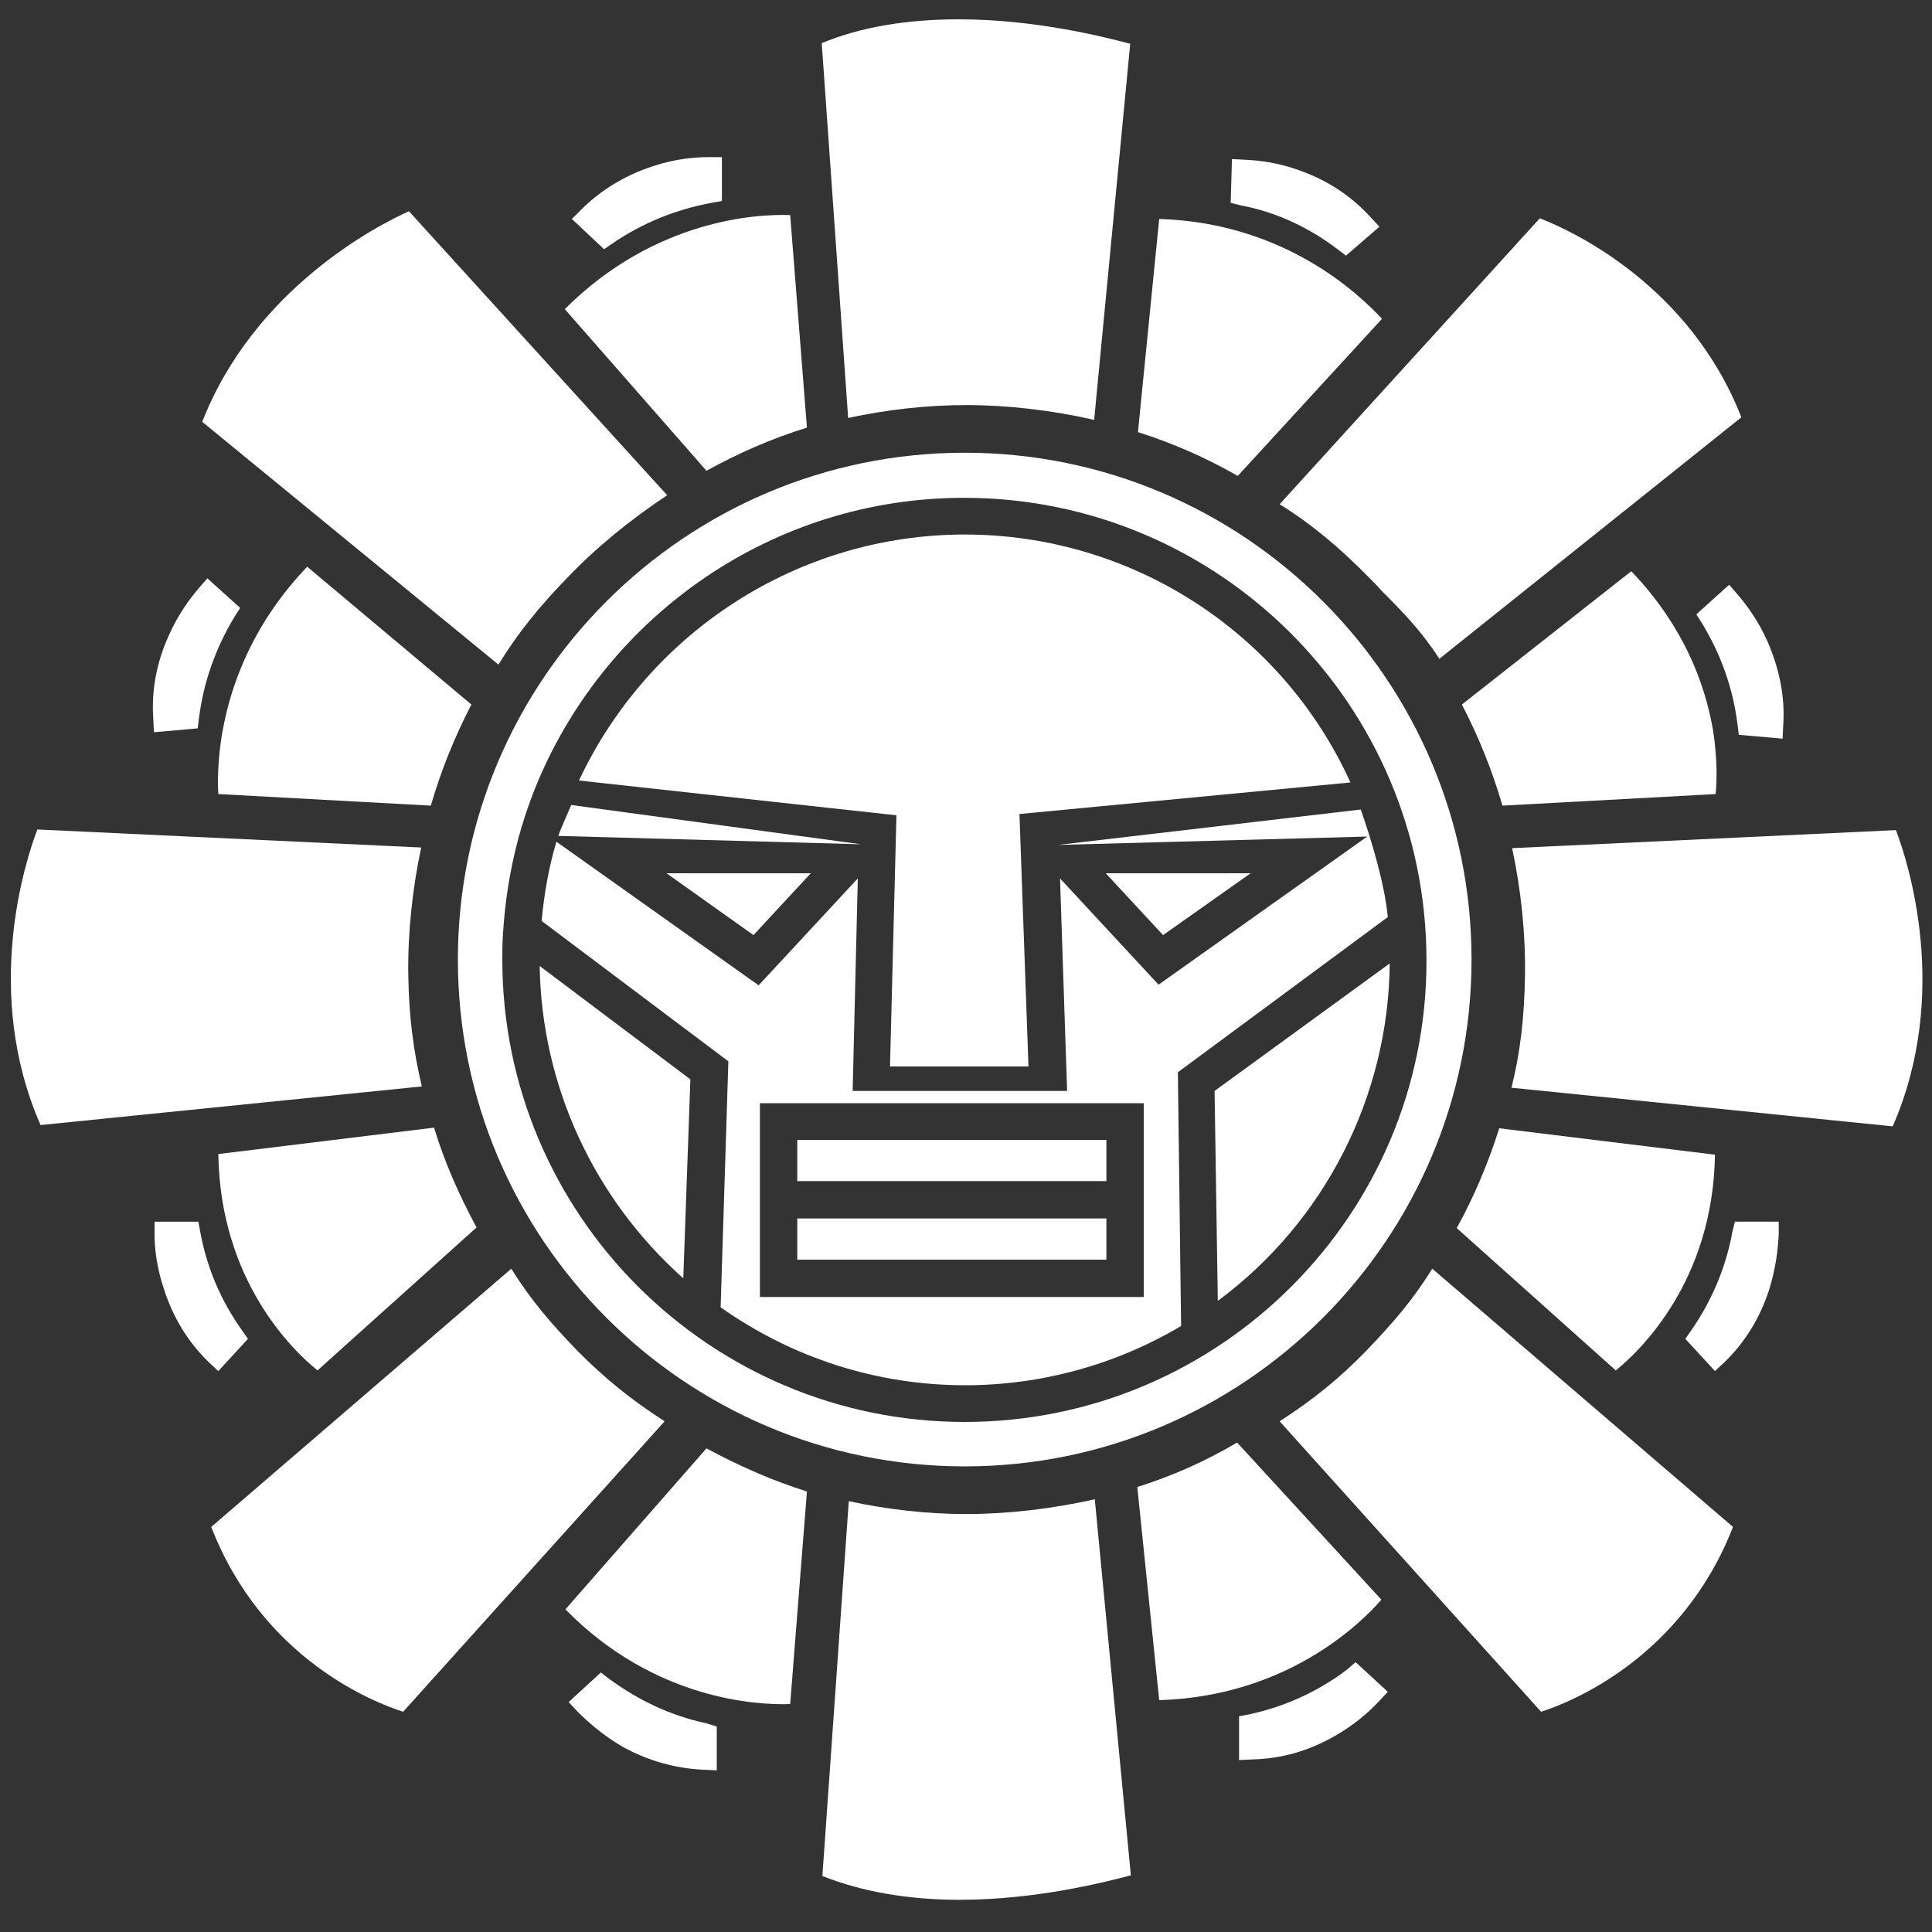 <?xml version="1.0" encoding="utf-8"?>
<!-- Generator: Adobe Illustrator 24.0.1, SVG Export Plug-In . SVG Version: 6.00 Build 0)  -->
<svg version="1.1" id="Layer_1" xmlns="http://www.w3.org/2000/svg" xmlns:xlink="http://www.w3.org/1999/xlink" x="0px" y="0px"
	 viewBox="0 0 300 300" style="enable-background:new 0 0 300 300;" xml:space="preserve">
<rect x="0" y="0" width="300" height="300" fill="#333333" stroke="none"/>
<style type="text/css">
	.st0{fill:#FFFFFF;}
</style>
<g>
	<g>
		<path class="st0" d="M149.8,70.3c-43.4,0-78.7,35.3-78.7,78.7s35.3,78.7,78.7,78.7s78.7-35.3,78.7-78.7S193.2,70.3,149.8,70.3z
			 M149.8,220.8c-39.6,0-71.8-32.2-71.8-71.8c0-1.3,0-2.6,0.1-3.9l0,0l0,0c0.5-8.4,2.3-16.3,5.4-23.7l0,0l0,0
			c10.9-25.9,36.5-44.1,66.2-44.1c39.6,0,71.8,32.2,71.8,71.8C221.6,188.6,189.4,220.8,149.8,220.8z"/>
	</g>
	<g>
		<path class="st0" d="M180,34l-3.3,33.1c5.4,1.7,10.6,4,15.5,6.8l22.4-24.4C211.2,45.9,199.7,34.6,180,34z"/>
		<path class="st0" d="M150.1,62.9c6.3,0,13.3,0.8,19.8,2.3l5.6-58.4C171.7,5.8,160.9,3,148.9,3c-8.1,0-15.3,1.2-21.3,3.7l4.1,58.2
			C137.8,63.6,143.9,62.9,150.1,62.9z"/>
		<path class="st0" d="M250.9,212.8c3.7-3,15.1-13.8,15.4-33.5l-33.5-4.1c-1.7,5.4-3.9,10.6-6.6,15.5L250.9,212.8z"/>
		<path class="st0" d="M109.7,73.1c4.9-2.7,10.1-5,15.6-6.7l-2.6-33c-5-0.2-21,0.6-35,14.6L109.7,73.1z"/>
		<path class="st0" d="M176.6,230.9L180,264c19.8-0.6,31.3-11.9,34.5-15.6l-22.4-24.4C187.2,226.9,182,229.2,176.6,230.9z"/>
		<path class="st0" d="M150.1,235.1c-6.1,0-12.3-0.7-18.3-2l-4.1,58.2c6,2.4,13.2,3.7,21.3,3.7c12,0,22.8-2.8,26.6-3.8l-5.6-58.4
			C163.4,234.3,156.4,235.1,150.1,235.1z"/>
		<path class="st0" d="M122.7,264.6l2.6-33c-5.4-1.7-10.6-4-15.6-6.7l-21.9,25C101.6,264,117.7,264.8,122.7,264.6z"/>
		<path class="st0" d="M294.4,128.9l-59.6,2.8c1.4,6.5,2.1,13.4,2,19.8c-0.1,6.4-0.7,11.8-2.1,17.4l59.2,6
			C302.9,154.3,296.3,133.9,294.4,128.9z"/>
		<path class="st0" d="M47.7,88c-13.7,14.3-14.1,30.4-13.8,35.3l33,1.8c1.6-5.5,3.7-10.7,6.3-15.7L47.7,88z"/>
		<path class="st0" d="M49.3,212.8L74,190.6c-2.7-5-5-10.2-6.6-15.5l-33.5,4.1C34.2,199,45.6,209.8,49.3,212.8z"/>
		<path class="st0" d="M63.4,151.4c-0.1-6.3,0.6-13.2,2-19.8l-59.6-2.8c-1.9,5-8.5,25.4,0.5,45.9l59.2-6
			C64.2,163.2,63.5,157.9,63.4,151.4z"/>
		<path class="st0" d="M212.8,89.9c0.6,0.6,1.2,1.2,1.7,1.8c3.5,3.5,6.3,6.4,9,10.6l46.9-37.5c-8.1-20.7-26.6-29.1-31.3-30.9
			l-40.4,44.4C203.7,81.4,208.1,85.1,212.8,89.9z"/>
		<path class="st0" d="M198.7,220.7l40.6,45.1c4.4-1.4,21.8-8.2,29.8-28.7L222.4,197c-3.1,5-6.1,8.4-10.2,12.7
			C207.9,214.1,204.1,217.2,198.7,220.7z"/>
		<path class="st0" d="M103.6,76.9L63.5,32.8c-4.9,2.2-24,12-32.1,32.7l46,37.7c3-4.9,6.4-9.1,10.9-13.7C92.6,85,98,80.6,103.6,76.9
			z"/>
		<path class="st0" d="M89.6,209.7c-4.1-4.3-7.1-7.7-10.2-12.7l-46.6,40.1c8,20.6,25.4,27.3,29.8,28.7l40.6-45.1
			C97.8,217.2,94,214.1,89.6,209.7z"/>
		<path class="st0" d="M259.7,96.9c-1.8-2.9-3.9-5.6-6.4-8.2L227,109.4c2.6,5,4.7,10.2,6.3,15.7l33.1-1.8c0.2-1.9,0.3-5.4-0.4-9.9
			C265,107.6,262.9,102,259.7,96.9z"/>
		<g>
			<path class="st0" d="M274.5,99.7c-1.5-3.4-3.4-5.9-4.7-7.4l-1.3-1.5l-5.1,4.6l0.9,1.4c2.9,4.8,4.8,10,5.5,15.7l0.2,1.6l6.8,0.6
				l0.1-2.1C277.2,108.2,276.3,103.9,274.5,99.7z"/>
			<path class="st0" d="M207.7,38.7l1.3,1l5.2-4.5l-1.4-1.5c-3-3.3-6.7-5.7-10.9-7.2c-3.5-1.3-6.6-1.6-8.6-1.7l-2-0.1l-0.2,6.8
				l1.6,0.4C198.1,32.9,203.2,35.3,207.7,38.7z"/>
			<path class="st0" d="M209.1,259.3c-4.5,3.4-9.6,5.7-15.1,6.9l-1.6,0.3l0,6.8l2.1-0.1c4.4-0.1,8.7-1.3,12.7-3.6
				c3.2-1.8,5.5-3.9,6.9-5.4l1.4-1.5l-5-4.6L209.1,259.3z"/>
			<path class="st0" d="M269,191.3c-1,5.5-3.2,10.7-6.4,15.3l-0.9,1.3l4.6,5l1.5-1.4c3.2-3.1,5.5-6.9,6.9-11.2
				c1.1-3.5,1.4-6.6,1.5-8.6l0-2l-6.8,0L269,191.3z"/>
			<path class="st0" d="M30.9,111.5c0.7-5.6,2.6-10.9,5.5-15.7l0.9-1.4l-5.1-4.6l-1.3,1.5c-1.3,1.5-3.2,4-4.7,7.4
				c-1.9,4.2-2.7,8.5-2.4,12.9l0.1,2.1l6.8-0.6L30.9,111.5z"/>
			<path class="st0" d="M101.4,25.8c-4.3,1.4-8.1,3.7-11.2,6.8L88.8,34l5,4.7l1.3-0.9c4.7-3.2,9.9-5.3,15.4-6.3l1.6-0.3l0-6.8l-2,0
				C108.1,24.4,105,24.6,101.4,25.8z"/>
			<path class="st0" d="M109.7,267.6c-5.6-1.2-10.6-3.6-15.1-6.9l-1.3-1l-5,4.6l1.4,1.5c1.4,1.4,3.7,3.5,6.9,5.4
				c4,2.2,8.2,3.4,12.6,3.6l2.1,0.1l0-6.8L109.7,267.6z"/>
			<path class="st0" d="M31.1,191.3l-0.3-1.6l-6.8,0l0,2c0,2,0.3,5.1,1.5,8.6c1.4,4.3,3.7,8.1,6.9,11.2l1.5,1.4l4.6-5l-0.9-1.3
				C34.3,202,32.1,196.8,31.1,191.3z"/>
		</g>
	</g>
	<g>
		<rect x="123.8" y="189.2" class="st0" width="48" height="6.4"/>
		<rect x="123.8" y="177" class="st0" width="48" height="6.4"/>
		<polygon class="st0" points="103.5,135.6 117,145.2 125.9,135.6 		"/>
		<path class="st0" d="M138.2,165.6l21.5,0l-1.4-39.2l51.4-4.9C199,98,175.6,83,149.8,83c-25.7,0-49,15-59.9,38.2l49.3,5.4
			L138.2,165.6z"/>
		<path class="st0" d="M106.1,198.5l1.1-30.9l-23.4-17.6C84.1,168.6,92.2,186.1,106.1,198.5z"/>
		<path class="st0" d="M88.7,125c-0.4,1-1.7,3.8-2,4.8l47,1.3L88.7,125z"/>
		<polygon class="st0" points="194.2,135.6 171.7,135.6 180.6,145.2 		"/>
		<path class="st0" d="M189.1,202c16.6-12.3,26.5-31.7,26.7-52.4l-27.2,19.8L189.1,202z"/>
		<path class="st0" d="M215.5,142.4c-0.5-5.2-2.5-11.8-4.2-16.7l-47,5.5l48-1.3l-32.4,23l-15.3-16.5l1.1,33h-33.3l0.8-33l-15.4,16.6
			l-31.4-22.3c-1.2,4-1.9,8.1-2.3,12.3l29,21.8l-1.2,38.2c11.2,7.9,24.3,12.1,38,12.1c11.8,0,23.4-3.2,33.5-9.2l-0.5-39.4
			L215.5,142.4z M177.6,201.4h-59.6v-30.1h12.6h1.7h33.4h2.2h9.7V201.4z"/>
	</g>
</g>
</svg>
